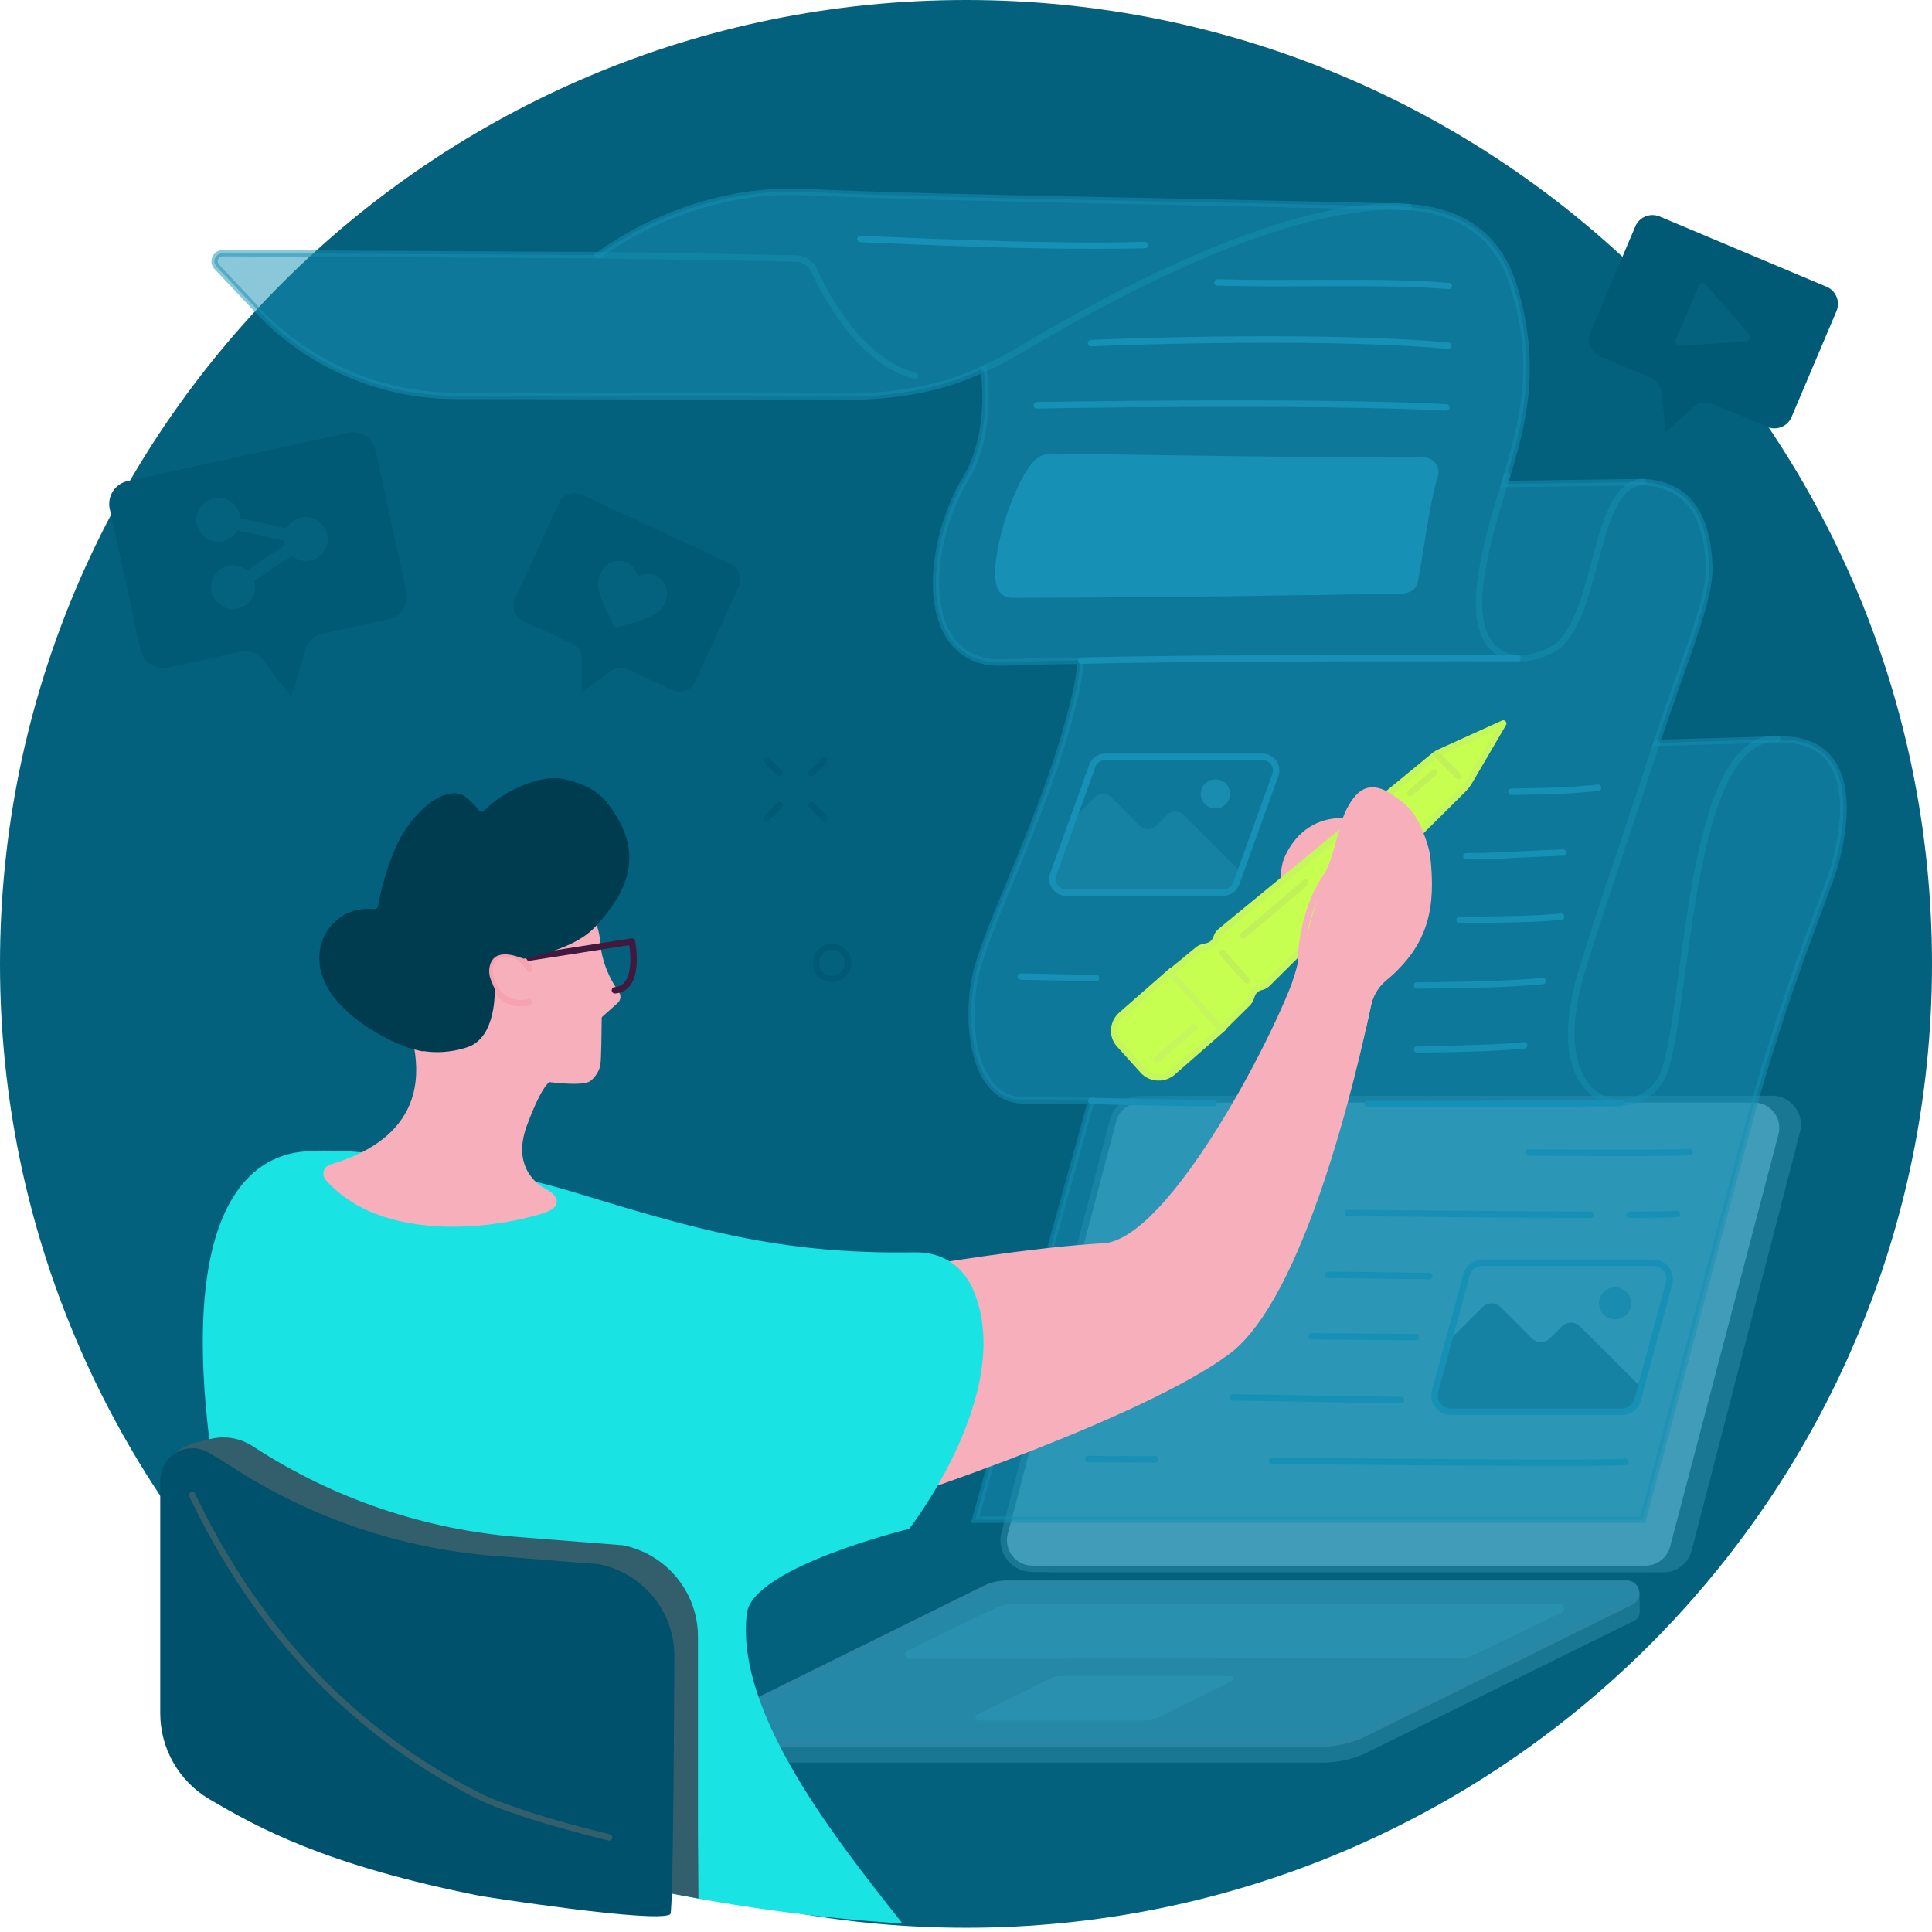 <svg width="460" height="460" viewBox="0 0 460 460" fill="none" xmlns="http://www.w3.org/2000/svg">
<path d="M230 458.996C357.025 458.996 460 356.247 460 229.498C460 102.75 357.025 0 230 0C102.975 0 0 102.75 0 229.498C0 356.247 102.975 458.996 230 458.996Z" fill="#04617E"/>
<path d="M396.166 374.338H250.198C245.721 374.338 242.466 370.054 243.597 365.679L269.402 266.046C270.187 263.006 272.911 260.887 276.004 260.887H421.971C426.449 260.887 429.704 265.171 428.573 269.546L402.767 369.179C401.983 372.219 399.282 374.338 396.166 374.338Z" fill="#1A7794"/>
<path d="M391.783 373.535H245.816C241.338 373.535 238.083 369.32 239.214 364.991L265.02 266.809C265.804 263.815 268.528 261.719 271.621 261.719H417.588C422.066 261.719 425.321 265.933 424.19 270.263L398.385 368.445C397.6 371.439 394.876 373.535 391.783 373.535Z" fill="#419CB9"/>
<path d="M391.781 374.293H245.814C243.436 374.293 241.244 373.211 239.789 371.345C238.335 369.48 237.851 367.085 238.451 364.805L264.256 266.623C265.133 263.283 268.157 260.957 271.596 260.957H417.563C419.941 260.957 422.134 262.039 423.588 263.905C425.042 265.771 425.527 268.166 424.926 270.446L399.121 368.651C398.244 371.967 395.22 374.293 391.781 374.293ZM271.619 262.477C268.872 262.477 266.449 264.343 265.756 266.991L239.951 365.196C239.466 367.016 239.859 368.927 241.013 370.424C242.167 371.921 243.921 372.773 245.814 372.773H391.781C394.528 372.773 396.952 370.908 397.644 368.259L423.449 270.077C423.934 268.258 423.542 266.346 422.387 264.849C421.233 263.352 419.479 262.5 417.586 262.5H271.619V262.477Z" fill="#1A7794"/>
<path d="M314.964 419.662H169.873C168.488 419.662 167.634 418.579 167.588 417.451C167.565 416.645 167.473 412.66 167.473 412.66L235.078 382.835C236.763 382.006 238.61 381.568 240.48 381.568L390.371 379.242C390.371 379.242 390.371 382.674 390.394 383.802C390.417 384.608 390.025 385.438 389.125 385.875L325.72 417.151C322.396 418.81 318.703 419.662 314.964 419.662Z" fill="#1A7794"/>
<path d="M314.277 415.148H170.848C168.124 415.148 167.27 411.486 169.717 410.289L234.415 378.321C236.1 377.492 237.946 377.055 239.816 377.055H387.33C389.73 377.055 390.492 380.302 388.345 381.362L325.033 412.638C321.686 414.296 318.016 415.148 314.277 415.148Z" fill="#2588A7"/>
<path d="M314.275 415.91H170.847C169.254 415.91 167.962 414.874 167.592 413.331C167.223 411.788 167.939 410.291 169.37 409.6L234.067 377.633C235.844 376.758 237.829 376.297 239.791 376.297H387.305C388.76 376.297 389.937 377.241 390.26 378.646C390.583 380.051 389.937 381.41 388.644 382.055L325.378 413.331C321.938 415.012 318.107 415.91 314.275 415.91ZM239.814 377.84C238.06 377.84 236.329 378.255 234.76 379.015L170.039 410.959C169.093 411.419 168.931 412.341 169.093 412.986C169.254 413.63 169.785 414.367 170.847 414.367H314.275C317.876 414.367 321.477 413.538 324.685 411.926L387.975 380.673C388.759 380.281 388.898 379.544 388.783 378.969C388.644 378.416 388.206 377.794 387.305 377.794H239.814V377.84Z" fill="#2987A5"/>
<path d="M216.104 392.969L237.085 382.835C238.355 382.236 239.717 381.914 241.125 381.914H371.351C372.482 381.914 372.828 383.457 371.812 383.941L350.854 394.052C349.839 394.535 348.754 394.788 347.623 394.788L216.566 394.973C215.435 394.996 215.066 393.476 216.104 392.969Z" fill="#2A90AF"/>
<path d="M272.749 409.626H232.956C232.195 409.626 231.964 408.613 232.633 408.267L250.591 399.4C251.052 399.17 251.56 399.055 252.091 399.055H293.014C293.684 399.055 293.892 399.953 293.291 400.252L275.726 408.935C274.803 409.396 273.788 409.626 272.749 409.626Z" fill="#2A90AF"/>
<path opacity="0.5" d="M232.207 361.83H391.146L415.336 271.294C419.698 254.988 424.799 238.889 430.662 223.067L435.924 208.88C435.924 208.88 448.111 175.323 423.183 176.06L394.47 176.867C400.494 158.28 407.211 143.172 406.957 134.973C406.426 118.068 397.678 115.097 391.169 114.798L358.163 115.235C362.41 101.624 366.472 87.298 360.24 67.653C356.339 55.331 347.084 50.149 335.381 49.297L332.981 49.182C255.104 47.408 220.02 47.017 191.537 45.704C162.985 44.391 142.558 60.72 142.558 60.72L53.025 60.26C51.317 60.26 50.44 62.286 51.594 63.507L61.496 74.009C73.614 86.861 90.509 94.162 108.19 94.208L199.131 94.438C218.543 94.691 228.952 90.177 234.169 87.782C234.169 87.782 236.615 102.821 229.922 113.83C220.943 128.616 218.473 154.066 234.63 157.405C238.07 158.119 244.001 157.267 257.389 157.267C257.389 157.267 256.812 161.413 256.396 163.324C250.464 191.376 234.4 220.442 232.022 233.086C229.645 245.73 232.507 261.414 243.124 261.921C245.156 262.013 247.094 261.921 259.766 262.082L232.207 361.83Z" fill="#1790B5"/>
<path opacity="0.5" d="M391.722 362.589H231.19L258.796 262.887C252.541 262.818 249.032 262.795 246.909 262.795C244.97 262.795 244.07 262.795 243.146 262.749C239.961 262.611 237.261 261.183 235.16 258.511C230.359 252.454 229.782 241.33 231.352 233.016C232.344 227.695 235.76 219.427 239.73 209.869C245.316 196.373 252.264 179.56 255.726 163.231C256.003 161.872 256.395 159.408 256.58 158.095C251.225 158.118 247.186 158.256 243.885 158.372C239.338 158.533 236.568 158.625 234.537 158.21C229.736 157.22 226.135 154.249 224.104 149.574C219.557 139.187 223.412 123.249 229.321 113.484C234.791 104.456 233.983 92.479 233.591 88.956C228.582 91.213 218.034 95.496 199.153 95.243L108.235 95.013C90.416 94.967 73.197 87.528 60.987 74.561L51.085 64.059C50.323 63.253 50.139 62.147 50.577 61.134C51.016 60.121 51.985 59.522 53.07 59.522L142.326 59.982C144.634 58.232 164.669 43.722 191.605 44.966C210.994 45.864 233.36 46.325 270.406 47.085C288.132 47.453 308.213 47.868 333.049 48.444L335.45 48.559C348.744 49.526 357.331 55.883 361.001 67.445C367.325 87.389 363.009 102.383 359.247 114.474L391.191 114.037C401.763 114.497 407.325 121.545 407.741 134.949C407.926 140.845 404.694 149.942 400.609 161.458C399.039 165.903 397.262 170.878 395.554 176.083L423.182 175.299C429.299 175.115 433.823 176.958 436.57 180.735C443.425 190.201 436.939 208.372 436.662 209.132L431.399 223.343C425.56 239.073 420.413 255.287 416.073 271.501L391.722 362.589ZM233.198 361.069H390.545L414.573 271.086C418.912 254.826 424.083 238.589 429.922 222.79L435.185 208.603C435.254 208.418 441.671 190.431 435.277 181.61C432.831 178.247 428.768 176.635 423.182 176.797L393.384 177.649L393.707 176.612C395.508 171.039 397.423 165.672 399.108 160.928C403.148 149.574 406.333 140.592 406.148 134.995C405.756 122.351 400.839 115.994 391.099 115.557L357.077 116.017L357.4 115.004C362.178 99.665 365.363 86.445 359.477 67.882C356.015 56.965 347.89 50.954 335.311 50.056L332.934 49.964C308.121 49.388 288.04 48.974 270.313 48.605C233.245 47.845 210.878 47.384 191.49 46.486C163.561 45.196 143.227 61.18 143.019 61.341L142.811 61.502H142.534L53.001 61.042C52.516 61.042 52.124 61.295 51.916 61.756C51.731 62.193 51.801 62.677 52.147 63.023L62.049 73.525C73.959 86.169 90.785 93.447 108.189 93.493L199.13 93.723C218.957 93.976 229.39 89.186 233.845 87.136L234.768 86.722L234.929 87.712C235.022 88.334 237.33 103.166 230.59 114.267C224.866 123.687 221.127 139.048 225.466 148.952C227.313 153.19 230.475 155.815 234.814 156.69C236.661 157.082 239.361 156.967 243.793 156.829C247.255 156.713 251.525 156.552 257.249 156.552C257.295 156.552 257.365 156.552 257.411 156.552H258.288L258.173 157.427C258.149 157.589 257.572 161.619 257.18 163.554C253.695 180.021 246.701 196.903 241.092 210.445C237.168 219.934 233.775 228.11 232.806 233.292C231.306 241.284 231.813 251.878 236.314 257.567C238.138 259.87 240.446 261.091 243.193 261.229C244.093 261.275 244.97 261.275 246.886 261.275C249.125 261.275 252.887 261.298 259.788 261.367L260.781 261.39L233.198 361.069Z" fill="#1790B5"/>
<path opacity="0.5" d="M217.871 90.244C217.802 90.244 217.733 90.244 217.687 90.221C204.507 86.743 196.152 71.197 193.151 64.679C192.505 63.274 191.097 62.33 189.55 62.307C180.272 62.123 157.098 61.685 142.164 61.524C141.749 61.524 141.402 61.178 141.402 60.764C141.402 60.349 141.749 60.004 142.164 60.004C157.098 60.165 180.272 60.603 189.55 60.787C191.674 60.833 193.636 62.1 194.513 64.057C197.421 70.391 205.5 85.453 218.033 88.77C218.449 88.885 218.679 89.3 218.587 89.691C218.518 90.013 218.195 90.244 217.871 90.244Z" fill="#1790B5"/>
<path opacity="0.5" d="M362.058 157.467C360.419 157.467 358.78 157.168 357.257 156.408C353.679 154.635 349.871 149.729 351.994 136.578C353.333 128.287 355.48 121.401 357.58 114.745L358.111 113.04C358.226 112.649 358.665 112.418 359.057 112.534C359.45 112.649 359.681 113.086 359.565 113.478L359.034 115.182C356.957 121.792 354.833 128.632 353.495 136.808C351.925 146.505 353.472 152.815 357.926 155.049C362.635 157.398 369.098 154.658 371.106 152.585C374.984 148.577 376.992 141.046 378.931 133.745C381.123 125.5 383.201 117.693 387.886 114.952C388.856 114.376 389.94 114.077 391.118 114.008C391.556 113.985 391.902 114.307 391.902 114.745C391.925 115.159 391.602 115.528 391.164 115.528C390.264 115.574 389.41 115.804 388.648 116.265C384.516 118.683 382.508 126.191 380.385 134.137C378.4 141.622 376.322 149.36 372.191 153.644C370.529 155.372 366.305 157.467 362.058 157.467Z" fill="#1790B5"/>
<path opacity="0.5" d="M234.257 88.584C233.957 88.584 233.68 88.422 233.565 88.146C233.38 87.754 233.565 87.317 233.934 87.133C236.935 85.751 239.912 84.185 242.774 82.48L243.351 82.135C265.717 68.731 307.449 46.529 335.446 48.556C335.862 48.578 336.185 48.947 336.162 49.362C336.139 49.776 335.77 50.099 335.354 50.075C307.772 48.072 266.387 70.136 244.159 83.448L243.582 83.793C240.674 85.52 237.65 87.133 234.603 88.538C234.465 88.561 234.372 88.584 234.257 88.584Z" fill="#1790B5"/>
<path d="M257.434 158.069C257.018 158.069 256.672 157.746 256.672 157.332C256.672 156.917 256.995 156.549 257.41 156.549C289.217 155.696 360.585 155.927 361.324 155.927C361.739 155.927 362.085 156.272 362.085 156.687C362.085 157.101 361.739 157.447 361.324 157.447C360.608 157.47 289.24 157.217 257.434 158.069C257.457 158.069 257.457 158.069 257.434 158.069Z" fill="#1790B5"/>
<path opacity="0.5" d="M385.835 263.25C384.335 263.25 382.858 262.951 381.45 262.352C378.288 260.97 368.57 254.59 376.141 230.108C379.211 220.159 382.973 208.92 386.62 198.049C389.021 190.886 391.49 183.47 393.729 176.538C393.868 176.146 394.283 175.916 394.699 176.054C395.091 176.192 395.322 176.607 395.183 177.021C392.944 183.954 390.452 191.37 388.051 198.532C384.427 209.403 380.665 220.642 377.595 230.569C371.871 249.04 376.141 258.39 382.05 260.947C386.62 262.951 392.229 260.993 394.814 256.525C396.799 253.093 398.115 243.328 399.638 232.043C403.008 207.031 407.209 175.893 422.096 175.156C422.466 175.133 422.812 175.133 423.158 175.133C423.574 175.133 423.92 175.478 423.92 175.893C423.92 176.307 423.574 176.653 423.158 176.653C422.835 176.653 422.489 176.653 422.166 176.676C408.548 177.344 404.254 209.081 401.138 232.25C399.523 244.18 398.276 253.6 396.13 257.285C393.983 261.039 389.921 263.25 385.835 263.25Z" fill="#1790B5"/>
<path d="M332.334 263.644C330.118 263.644 327.879 263.644 325.594 263.644C325.178 263.644 324.832 263.299 324.832 262.884C324.832 262.469 325.178 262.124 325.594 262.124C358.323 262.17 385.652 261.848 385.906 261.848C386.344 261.848 386.667 262.17 386.691 262.608C386.691 263.022 386.367 263.368 385.929 263.391C385.698 263.368 362.016 263.644 332.334 263.644Z" fill="#1790B5"/>
<path d="M288.985 263.414C278.275 263.299 268.466 263.115 259.81 262.884C259.395 262.884 259.048 262.516 259.071 262.101C259.071 261.687 259.418 261.341 259.856 261.364C268.512 261.595 278.321 261.756 289.008 261.894C289.424 261.894 289.77 262.24 289.77 262.677C289.747 263.069 289.401 263.414 288.985 263.414Z" fill="#1790B5"/>
<path d="M364.731 318.648L357.275 311.209C356.098 310.034 354.182 310.034 352.982 311.209L344.927 319.247L341.672 331.269C341.003 333.734 342.872 336.152 345.434 336.152H386.15C387.904 336.152 389.451 334.977 389.912 333.273L390.72 330.302L376.179 315.792C375.002 314.618 373.086 314.618 371.886 315.792L369.024 318.648C367.823 319.823 365.908 319.823 364.731 318.648Z" fill="#1682A3"/>
<path d="M386.153 336.913H345.437C343.983 336.913 342.621 336.245 341.744 335.094C340.867 333.942 340.567 332.468 340.936 331.063L348.438 303.311C348.992 301.284 350.838 299.879 352.938 299.879H393.654C395.108 299.879 396.47 300.547 397.347 301.698C398.224 302.85 398.524 304.324 398.155 305.729L390.654 333.481C390.1 335.485 388.253 336.913 386.153 336.913ZM352.938 301.399C351.53 301.399 350.284 302.343 349.915 303.702L342.413 331.455C342.159 332.399 342.344 333.389 342.944 334.149C343.544 334.932 344.444 335.37 345.414 335.37H386.13C387.538 335.37 388.784 334.426 389.153 333.067L396.655 305.314C396.909 304.37 396.724 303.38 396.124 302.62C395.524 301.837 394.624 301.399 393.654 301.399H352.938Z" fill="#1790B5"/>
<path d="M384.539 314.116C386.655 314.116 388.37 312.415 388.37 310.316C388.37 308.217 386.655 306.516 384.539 306.516C382.422 306.516 380.707 308.217 380.707 310.316C380.707 312.415 382.422 314.116 384.539 314.116Z" fill="#1A8CAF"/>
<path d="M271.373 196.606L264.587 189.835C263.502 188.753 261.771 188.753 260.686 189.835L255.516 195.063L250.415 208.076C249.815 210.31 251.5 212.521 253.831 212.521H290.877C292.47 212.521 293.878 211.462 294.293 209.918L295.032 207.224L281.806 194.027C280.721 192.944 278.99 192.944 277.905 194.027L275.297 196.629C274.189 197.689 272.435 197.689 271.373 196.606Z" fill="#1682A3"/>
<path d="M291.267 213.282H253.806C252.49 213.282 251.267 212.637 250.528 211.577C249.767 210.495 249.582 209.159 250.044 207.915L259.345 182.074C259.922 180.485 261.446 179.426 263.131 179.426H300.592C301.908 179.426 303.131 180.071 303.87 181.13C304.631 182.213 304.816 183.548 304.354 184.792L295.053 210.633C294.475 212.222 292.952 213.282 291.267 213.282ZM263.131 180.969C262.092 180.969 261.146 181.637 260.8 182.604L251.498 208.445C251.221 209.205 251.336 210.034 251.798 210.702C252.259 211.37 253.021 211.762 253.829 211.762H291.29C292.329 211.762 293.275 211.094 293.621 210.126L302.923 184.285C303.2 183.525 303.085 182.696 302.623 182.028C302.162 181.36 301.4 180.969 300.592 180.969H263.131Z" fill="#1790B5"/>
<path d="M289.382 192.507C291.307 192.503 292.864 190.943 292.86 189.023C292.856 187.102 291.293 185.548 289.368 185.552C287.443 185.556 285.886 187.116 285.89 189.036C285.893 190.957 287.457 192.511 289.382 192.507Z" fill="#1A8CAF"/>
<path d="M240.831 142.344C271.575 142.321 311.876 141.768 333.872 141.307C335.65 141.261 337.219 140.294 337.589 138.567C338.535 134.122 340.381 119.405 342.343 113.486C343.082 111.229 341.374 108.903 338.973 108.926C324.386 109.133 262.274 108.166 250.594 107.981C249.186 107.958 247.801 108.396 246.693 109.294C246.624 109.34 246.555 109.409 246.509 109.455C242.031 113.486 235.799 130.92 237.138 138.866C237.484 140.824 238.823 142.344 240.831 142.344Z" fill="#1790B5"/>
<path d="M359.844 189.285C359.428 189.285 359.082 188.94 359.082 188.525C359.082 188.111 359.405 187.765 359.844 187.742C370.761 187.604 375.031 187.351 380.409 186.821C380.825 186.775 381.194 187.074 381.24 187.512C381.286 187.927 380.986 188.295 380.548 188.341C375.101 188.871 370.831 189.147 359.844 189.285Z" fill="#1790B5"/>
<path d="M349.113 204.646C348.698 204.646 348.352 204.3 348.352 203.886C348.352 203.471 348.698 203.126 349.113 203.126C354.03 203.103 359.662 202.826 364.647 202.573C367.394 202.435 370.002 202.297 372.126 202.228C372.541 202.205 372.91 202.55 372.91 202.965C372.933 203.379 372.587 203.748 372.172 203.748C370.048 203.817 367.463 203.955 364.716 204.07C359.731 204.323 354.076 204.623 349.113 204.646C349.136 204.646 349.136 204.646 349.113 204.646Z" fill="#1790B5"/>
<path d="M347.52 219.8C347.104 219.8 346.758 219.455 346.758 219.04C346.758 218.625 347.104 218.28 347.52 218.28C359.291 218.165 365.708 218.073 371.617 217.497C372.032 217.451 372.401 217.75 372.448 218.188C372.494 218.602 372.194 218.971 371.755 219.017C365.8 219.593 359.36 219.685 347.52 219.8C347.543 219.8 347.543 219.8 347.52 219.8Z" fill="#1790B5"/>
<path d="M260.986 233.639C250.23 233.431 243.075 233.27 243.005 233.27C242.59 233.27 242.244 232.902 242.267 232.487C242.267 232.072 242.613 231.75 243.028 231.75H243.051C243.121 231.75 250.276 231.934 261.009 232.118C261.424 232.118 261.771 232.464 261.748 232.902C261.748 233.293 261.401 233.639 260.986 233.639Z" fill="#1790B5"/>
<path d="M337.359 235.393C336.944 235.393 336.598 235.047 336.598 234.633C336.598 234.218 336.944 233.873 337.359 233.873C351.578 233.781 360.787 233.458 367.227 232.813C367.642 232.767 368.012 233.067 368.058 233.504C368.104 233.919 367.804 234.287 367.365 234.333C360.879 234.978 351.647 235.324 337.359 235.393Z" fill="#1790B5"/>
<path d="M337.41 250.64C336.995 250.64 336.648 250.295 336.648 249.88C336.648 249.465 336.972 249.12 337.41 249.097C349.343 248.959 357.907 248.636 362.823 248.13C363.238 248.084 363.608 248.383 363.654 248.821C363.7 249.235 363.4 249.604 362.961 249.65C357.999 250.179 349.413 250.502 337.41 250.64Z" fill="#1790B5"/>
<path d="M385.672 275.259C379.879 275.259 372.608 275.236 363.906 275.19C363.491 275.19 363.145 274.845 363.145 274.43C363.145 274.016 363.491 273.67 363.906 273.67C387.449 273.808 400.329 273.762 402.245 273.532C402.66 273.486 403.052 273.785 403.099 274.2C403.145 274.614 402.845 275.006 402.429 275.052C401.206 275.19 395.597 275.259 385.672 275.259Z" fill="#1790B5"/>
<path d="M387.934 289.998C387.518 289.998 387.172 289.652 387.172 289.238C387.172 288.823 387.518 288.478 387.934 288.478C394.466 288.455 398.251 288.385 399.197 288.27C399.613 288.224 400.005 288.524 400.051 288.938C400.098 289.353 399.797 289.744 399.382 289.79C398.366 289.906 394.627 289.975 387.934 289.998Z" fill="#1790B5"/>
<path d="M378.772 289.997C363.722 289.974 344.773 289.812 320.906 289.559C320.491 289.559 320.145 289.214 320.145 288.799C320.145 288.385 320.491 288.039 320.906 288.039C344.749 288.269 363.722 288.431 378.749 288.477C379.164 288.477 379.51 288.822 379.51 289.237C379.533 289.674 379.187 289.997 378.772 289.997Z" fill="#1790B5"/>
<path d="M340.316 304.577C334.592 304.531 330.945 304.485 327.067 304.416C323.974 304.37 320.766 304.324 316.242 304.278C315.827 304.278 315.48 303.932 315.48 303.518C315.48 303.103 315.827 302.758 316.242 302.758C320.766 302.804 323.998 302.85 327.09 302.896C330.945 302.942 334.615 303.011 340.316 303.057C340.732 303.057 341.078 303.403 341.078 303.817C341.078 304.232 340.732 304.577 340.316 304.577Z" fill="#1790B5"/>
<path d="M337.109 319.134C330.415 319.088 324.299 319.018 318.228 318.972L312.25 318.926C311.834 318.926 311.488 318.581 311.488 318.166C311.488 317.752 311.834 317.406 312.25 317.406L318.228 317.452C324.322 317.498 330.415 317.567 337.109 317.614C337.524 317.614 337.87 317.959 337.87 318.374C337.87 318.788 337.524 319.134 337.109 319.134Z" fill="#1790B5"/>
<path d="M333.577 334.08C324.021 334.011 317.212 333.873 310.611 333.757C305.441 333.665 300.086 333.55 293.484 333.481C293.069 333.481 292.723 333.136 292.723 332.721C292.723 332.306 293.092 331.961 293.484 331.961C300.086 332.03 305.441 332.145 310.634 332.237C317.212 332.352 324.044 332.491 333.577 332.56C333.992 332.56 334.339 332.905 334.339 333.32C334.339 333.734 333.992 334.08 333.577 334.08Z" fill="#1790B5"/>
<path d="M370.392 349.028C353.404 349.028 326.491 348.797 302.879 348.567C302.463 348.567 302.117 348.221 302.117 347.807C302.117 347.392 302.463 347.047 302.879 347.047C354.928 347.577 384.01 347.669 386.942 347.3C387.357 347.254 387.75 347.554 387.796 347.968C387.842 348.383 387.542 348.774 387.126 348.82C385.811 348.958 379.556 349.028 370.392 349.028Z" fill="#1790B5"/>
<path d="M275.043 348.245C275.02 348.245 275.02 348.245 275.043 348.245L259.117 348.153C258.702 348.153 258.355 347.807 258.355 347.393C258.355 346.978 258.702 346.633 259.117 346.633L275.043 346.725C275.459 346.725 275.805 347.07 275.805 347.485C275.805 347.9 275.459 348.245 275.043 348.245Z" fill="#1790B5"/>
<path d="M344.383 97.784C344.36 97.784 344.36 97.784 344.337 97.784C312.553 96.103 247.533 97.254 246.886 97.277C246.471 97.3 246.125 96.955 246.102 96.517C246.102 96.103 246.425 95.757 246.863 95.734C247.51 95.711 312.576 94.56 344.429 96.241C344.844 96.264 345.167 96.632 345.144 97.047C345.121 97.485 344.798 97.784 344.383 97.784Z" fill="#1790B5"/>
<path d="M344.861 83.062C344.838 83.062 344.815 83.062 344.792 83.062C311.831 80.183 260.336 82.441 259.829 82.463C259.39 82.487 259.044 82.164 259.021 81.727C258.998 81.312 259.321 80.943 259.759 80.92C260.267 80.897 311.877 78.64 344.93 81.542C345.346 81.588 345.669 81.957 345.623 82.371C345.576 82.763 345.253 83.062 344.861 83.062Z" fill="#1790B5"/>
<path d="M344.979 68.85C344.956 68.85 344.933 68.85 344.91 68.85C335.631 68.067 323.768 68.113 312.319 68.159C304.725 68.182 296.878 68.228 289.861 67.998C289.445 67.975 289.099 67.629 289.122 67.215C289.145 66.8 289.491 66.455 289.907 66.478C296.901 66.685 304.725 66.662 312.319 66.639C323.814 66.593 335.701 66.547 345.049 67.353C345.464 67.399 345.787 67.767 345.741 68.182C345.695 68.55 345.372 68.85 344.979 68.85Z" fill="#1790B5"/>
<path d="M260.224 59.25C242.659 59.25 223.824 58.467 206.836 57.753L204.805 57.661C204.39 57.638 204.066 57.292 204.066 56.878C204.089 56.463 204.436 56.141 204.851 56.141L206.882 56.233C227.933 57.108 251.799 58.121 272.549 57.592C272.965 57.569 273.311 57.914 273.334 58.329C273.334 58.743 273.011 59.112 272.595 59.112C268.556 59.204 264.425 59.25 260.224 59.25Z" fill="#1790B5"/>
<path d="M40.045 158.953L57.148 155.198C59.249 154.738 61.441 155.544 62.734 157.271L69.335 166.069L72.682 154.738C73.259 152.803 74.829 151.329 76.79 150.892L92.532 147.437C95.51 146.792 97.402 143.821 96.756 140.827L89.439 107.294C88.793 104.3 85.838 102.411 82.861 103.056L30.351 114.548C27.373 115.193 25.48 118.164 26.127 121.158L33.443 154.692C34.136 157.709 37.067 159.597 40.045 158.953Z" fill="#005A76"/>
<path d="M54.376 134.676C56.015 134.308 57.631 134.791 58.831 135.782L67.833 129.817C67.787 129.678 67.741 129.563 67.718 129.448C67.671 129.195 67.648 128.964 67.625 128.711L56.523 126.27C55.831 127.537 54.63 128.504 53.107 128.849C50.314 129.471 47.521 127.675 46.898 124.865C46.275 122.055 48.052 119.245 50.868 118.647C53.661 118.025 56.454 119.821 57.077 122.631C57.123 122.884 57.146 123.115 57.169 123.368L68.271 125.809C68.964 124.543 70.164 123.575 71.688 123.23C74.48 122.608 77.273 124.404 77.896 127.214C78.52 130.024 76.742 132.834 73.926 133.433C72.288 133.801 70.672 133.317 69.472 132.327L60.47 138.292C60.516 138.43 60.562 138.545 60.585 138.661C61.209 141.47 59.431 144.28 56.615 144.879C53.822 145.501 51.029 143.704 50.406 140.895C49.806 138.108 51.584 135.298 54.376 134.676Z" fill="#05627E"/>
<path d="M124.617 147.849L136.203 153.215C137.635 153.883 138.558 155.311 138.535 156.9V164.915L145.436 159.802C146.613 158.927 148.183 158.766 149.521 159.388L160.185 164.316C162.216 165.261 164.594 164.363 165.517 162.336L175.95 139.604C176.873 137.577 175.996 135.182 173.988 134.238L138.419 117.77C136.388 116.826 134.011 117.724 133.087 119.751L122.655 142.483C121.708 144.51 122.608 146.905 124.617 147.849Z" fill="#005A76"/>
<path d="M145.575 133.893C146.752 133.387 148.068 133.41 149.268 133.939C150.168 134.331 150.838 134.999 151.322 135.874C151.553 136.312 151.738 136.818 151.853 137.348C152.315 137.072 152.8 136.887 153.284 136.772C154.254 136.542 155.2 136.634 156.077 137.026C157.277 137.555 158.155 138.546 158.547 139.766C158.939 140.987 158.87 142.346 158.293 143.613C157.716 144.925 156.677 145.893 155.085 146.699C153.654 147.413 151.784 147.942 149.637 148.587C148.899 148.795 148.068 149.048 147.214 149.301C146.983 149.37 146.729 149.347 146.521 149.255C146.314 149.163 146.129 148.979 146.037 148.772C145.667 147.942 145.298 147.159 144.952 146.468C144.006 144.442 143.175 142.691 142.736 141.148C142.251 139.421 142.321 137.993 142.898 136.68C143.452 135.39 144.398 134.4 145.575 133.893Z" fill="#05627E"/>
<path d="M420.755 101.649L407.806 96.19C406.214 95.522 404.367 95.845 403.098 96.996L396.589 102.915L395.619 93.542C395.458 91.929 394.419 90.547 392.942 89.926L381.032 84.905C378.77 83.961 377.731 81.358 378.678 79.101L389.364 53.905C390.311 51.648 392.919 50.611 395.181 51.556L434.904 68.276C437.166 69.221 438.205 71.823 437.258 74.08L426.572 99.276C425.625 101.556 423.017 102.593 420.755 101.649Z" fill="#005A76"/>
<path d="M398.991 80.992L404.53 67.979C404.807 67.311 405.684 67.173 406.169 67.726L416.487 79.656C417.017 80.254 416.625 81.199 415.817 81.268L399.96 82.35C399.222 82.396 398.714 81.659 398.991 80.992Z" fill="#05627E"/>
<path d="M219.821 302.071C219.821 302.071 245.118 297.718 262.799 296.751C280.479 295.783 309.1 236.754 309.677 229.638C309.677 229.638 310.139 228.164 309.585 226.459C307.877 221.139 303.838 209.923 306.677 204.027C311.408 194.147 320.249 195.598 320.249 195.598C320.249 195.598 322.695 186.777 328.443 188.781C332.851 190.324 337.721 194.653 338.598 202.668C339.799 213.608 339.983 224.272 329.643 232.678C327.635 234.313 326.227 236.57 325.696 239.081C322.418 254.742 310 308.612 292.089 321.762C271.085 337.216 214.535 355.78 214.535 355.78L219.821 302.071Z" fill="#F7AFBC"/>
<path d="M214.539 356.583C214.377 356.583 214.192 356.514 214.054 356.422C213.846 356.26 213.754 356.007 213.777 355.754L219.063 302.022C219.086 301.676 219.363 301.4 219.686 301.354C219.94 301.308 245.237 296.978 262.756 296.011C269.911 295.619 280.298 284.656 292 265.126C301.417 249.396 308.642 232.974 308.942 229.589C308.942 229.52 308.965 229.474 308.965 229.428C308.965 229.428 309.358 228.161 308.873 226.71C308.757 226.318 308.619 225.904 308.48 225.466C306.519 219.478 303.264 209.46 306.011 203.725C310.165 195.042 317.482 194.697 319.721 194.812C320.206 193.361 321.683 189.768 324.407 188.363C325.745 187.672 327.2 187.58 328.723 188.11C330.939 188.893 338.256 192.209 339.387 202.642C340.564 213.398 340.841 224.637 330.154 233.343C328.261 234.886 326.946 237.005 326.461 239.331C323.068 255.476 310.627 309.185 292.577 322.474C271.712 337.835 215.37 356.422 214.792 356.606C214.7 356.583 214.608 356.583 214.539 356.583ZM220.517 302.736L215.416 354.717C223.448 352.023 272.589 335.21 291.654 321.184C309.265 308.217 321.591 254.969 324.961 238.963C325.515 236.314 327.015 233.873 329.185 232.122C339.271 223.9 339.063 213.559 337.863 202.781C336.825 193.246 330.2 190.229 328.215 189.515C327.107 189.123 326.092 189.169 325.122 189.676C322.329 191.127 321.014 195.756 321.014 195.802C320.898 196.171 320.529 196.424 320.16 196.355C319.813 196.309 311.804 195.157 307.419 204.37C304.926 209.575 308.203 219.593 309.981 224.983C310.119 225.42 310.258 225.835 310.373 226.226C310.927 227.931 310.581 229.405 310.489 229.773C310.073 233.896 302.387 250.801 293.362 265.886C284.914 280.004 272.75 296.978 262.894 297.508C246.876 298.383 224.371 302.091 220.517 302.736Z" fill="#F7AFBC"/>
<path d="M290.758 245.121L278.387 231.74L285.219 226.12C285.588 225.82 286.05 225.59 286.511 225.498L287.365 225.314C288.45 225.083 289.327 224.277 289.65 223.218C289.835 222.642 290.158 222.136 290.643 221.744L341.399 179.988C341.815 179.643 342.276 179.367 342.784 179.136L357.949 172.25L349.916 185.977C349.478 186.714 348.947 187.405 348.324 188.026L301.814 234.158C301.422 234.549 300.914 234.826 300.383 234.964L300.245 234.987C299.206 235.24 298.352 236.023 298.052 237.037L297.891 237.543C297.752 238.004 297.475 238.442 297.129 238.787L290.758 245.121Z" fill="#C7FF50"/>
<path d="M290.758 245.903C290.735 245.903 290.735 245.903 290.758 245.903C290.528 245.903 290.343 245.811 290.204 245.65L277.833 232.268C277.694 232.107 277.625 231.9 277.625 231.693C277.648 231.485 277.74 231.278 277.902 231.163L284.734 225.543C285.196 225.152 285.773 224.875 286.35 224.76L287.204 224.576C288.035 224.392 288.681 223.793 288.912 223.01C289.12 222.296 289.558 221.651 290.135 221.167L340.891 179.412C341.353 179.02 341.884 178.698 342.438 178.445L357.603 171.558C357.903 171.42 358.272 171.489 358.48 171.742C358.71 171.996 358.734 172.341 358.572 172.641L350.54 186.367C350.078 187.173 349.501 187.91 348.832 188.578L302.322 234.71C301.838 235.193 301.214 235.539 300.522 235.723L300.383 235.746C299.599 235.93 298.975 236.529 298.722 237.289L298.56 237.796C298.375 238.372 298.052 238.924 297.614 239.362L291.243 245.673C291.151 245.811 290.943 245.903 290.758 245.903ZM279.495 231.831L290.781 244.037L296.598 238.28C296.852 238.026 297.06 237.704 297.175 237.335L297.337 236.829C297.729 235.562 298.791 234.572 300.083 234.249L300.222 234.226C300.637 234.134 301.007 233.904 301.307 233.627L347.816 187.496C348.393 186.92 348.878 186.298 349.293 185.607L356.102 173.953L343.13 179.849C342.692 180.057 342.299 180.31 341.93 180.609L291.174 222.365C290.828 222.664 290.574 223.033 290.435 223.47C290.043 224.783 288.935 225.797 287.596 226.096L286.742 226.28C286.396 226.349 286.05 226.534 285.773 226.764L279.495 231.831Z" fill="#C5F65C"/>
<path d="M347.239 185.537C347.055 185.537 346.847 185.468 346.709 185.307L341.584 180.217C341.284 179.918 341.284 179.434 341.584 179.135C341.884 178.835 342.369 178.835 342.669 179.135L347.793 184.225C348.093 184.524 348.093 185.008 347.793 185.307C347.632 185.445 347.424 185.537 347.239 185.537Z" fill="#C0F156"/>
<path d="M267.037 241.619L278.601 231.508L290.88 245.096L279.316 255.207C277.193 257.072 273.984 256.911 272.161 254.884L266.552 248.666C264.683 246.639 264.913 243.484 267.037 241.619Z" fill="#C7FF50"/>
<path d="M275.852 257.28C274.259 257.28 272.689 256.658 271.558 255.392L265.95 249.173C264.934 248.045 264.426 246.594 264.519 245.097C264.611 243.531 265.326 242.103 266.527 241.043L278.644 230.426L291.939 245.143L279.798 255.783C278.667 256.796 277.26 257.28 275.852 257.28ZM267.542 242.195C266.665 242.978 266.134 244.037 266.065 245.189C265.996 246.294 266.365 247.354 267.104 248.16L272.712 254.378C274.259 256.106 277.006 256.221 278.806 254.655L289.77 245.051L278.529 232.591L267.542 242.195Z" fill="#C5F75C"/>
<path d="M296.829 234.178C296.621 234.178 296.413 234.086 296.252 233.925L290.504 227.43C290.227 227.108 290.25 226.624 290.573 226.348C290.897 226.071 291.381 226.094 291.658 226.417L297.406 232.911C297.683 233.234 297.66 233.718 297.336 233.994C297.175 234.132 297.013 234.178 296.829 234.178Z" fill="#C0F156"/>
<path d="M295.978 223.495C295.77 223.495 295.539 223.403 295.401 223.218C295.124 222.896 295.17 222.412 295.493 222.136L310.334 209.584C310.658 209.307 311.142 209.353 311.419 209.676C311.696 209.998 311.65 210.482 311.327 210.758L296.485 223.31C296.324 223.449 296.139 223.495 295.978 223.495Z" fill="#C0F156"/>
<path d="M335.724 189.59C335.516 189.59 335.285 189.498 335.147 189.314C334.87 188.992 334.916 188.508 335.239 188.232L341.009 183.326C341.333 183.05 341.817 183.096 342.094 183.418C342.371 183.741 342.325 184.224 342.002 184.501L336.232 189.406C336.07 189.544 335.885 189.59 335.724 189.59Z" fill="#C0F156"/>
<path d="M275.456 253.016C275.249 253.016 275.018 252.924 274.879 252.763C274.602 252.441 274.648 251.957 274.948 251.681L283.835 243.988C284.158 243.712 284.643 243.758 284.92 244.057C285.197 244.38 285.151 244.863 284.85 245.14L275.964 252.832C275.803 252.97 275.641 253.016 275.456 253.016Z" fill="#C5F65C"/>
<path d="M309.684 229.639C309.684 229.639 312.153 216.304 315.87 208.496C318.778 202.416 320.209 182.172 331.173 189.956C333.527 191.638 335.143 192.628 336.874 195.737C337.82 197.442 339.505 201.817 339.759 204.075C340.959 215.037 339.99 224.296 329.603 232.725C327.595 234.337 326.21 236.595 325.679 239.105C325.379 240.579 309.638 230.123 309.684 229.639Z" fill="#F7AFBC"/>
<path d="M324.386 245.849C324.34 245.849 324.271 245.849 324.224 245.826C323.809 245.734 323.555 245.32 323.647 244.905C324.109 242.855 324.548 240.875 324.94 238.963C325.494 236.291 326.994 233.873 329.118 232.146C339.02 224.108 340.243 215.471 338.997 204.163C338.766 202.067 337.15 197.806 336.204 196.125C334.657 193.384 333.296 192.394 331.195 190.92L330.733 190.575C328.725 189.147 327.064 188.686 325.679 189.17C322.563 190.252 320.924 195.964 319.493 201.008C318.57 204.186 317.715 207.203 316.515 208.93C310.445 217.659 310.468 229.497 310.468 229.612C310.468 229.635 310.468 229.658 310.468 229.681C310.445 230.027 310.283 230.856 309.245 234.011C309.106 234.403 308.691 234.633 308.275 234.495C307.883 234.357 307.652 233.942 307.79 233.528C308.714 230.672 308.898 229.82 308.945 229.566C308.945 228.645 309.037 216.968 315.269 208.032C316.331 206.512 317.162 203.633 318.039 200.57C319.585 195.181 321.339 189.078 325.194 187.719C327.063 187.074 329.233 187.603 331.634 189.308L332.095 189.63C334.196 191.104 335.858 192.279 337.566 195.342C338.581 197.161 340.289 201.583 340.543 203.956C341.813 215.448 340.52 224.845 330.11 233.297C328.241 234.817 326.948 236.936 326.463 239.239C326.071 241.151 325.632 243.155 325.171 245.204C325.055 245.596 324.732 245.849 324.386 245.849Z" fill="#F7AFBC"/>
<path d="M217.681 298.177C185.228 298.706 164.64 292.373 136.296 283.759C116.538 277.748 84.454 272.658 71.575 274.247C57.264 275.998 41.084 291.935 51.725 355.778C53.802 368.283 55.349 379.569 57.565 389.587C70.859 408.841 88.494 425.309 111.875 437.285C122.216 442.582 164.547 454.812 214.888 457.99C199.424 438.436 174.98 407.897 177.819 384.175C179.158 373.097 216.481 364 216.481 364C216.481 364 241.709 331.595 231.899 307.55C229.383 301.355 224.398 298.061 217.681 298.177Z" fill="#1AE3E3"/>
<path d="M137.194 211.93C137.194 211.93 141.902 218.977 142.203 224.804C142.272 226.347 142.918 231.253 146.727 236.642C147.096 237.172 147.003 237.863 146.542 238.3L142.918 241.525C142.664 241.755 142.526 242.054 142.526 242.377C142.503 244.427 142.456 252.027 142.203 253.432C141.926 255.067 140.587 256.518 139.941 256.863C138.209 257.808 130.708 256.84 130.708 256.84C130.708 256.84 128.7 257.025 124.753 267.688C120.483 279.204 129.323 283.557 129.323 283.557C132.647 285.284 132.716 286.965 129.115 288.094C116.721 292.032 91.123 294.911 78.174 280.424C77.436 279.595 77.805 278.282 78.89 277.96C111.758 268.287 96.086 240.419 96.778 240.235C98.555 239.774 108.757 229.042 114.736 225.979C118.821 223.906 123.76 226.9 127.084 223.768L137.194 211.93Z" fill="#F7AFBC"/>
<path d="M107.742 292.076C96.825 292.076 85.145 289.451 77.575 280.975C77.044 280.399 76.859 279.593 77.09 278.833C77.298 278.073 77.898 277.497 78.636 277.267C87.823 274.572 93.986 270.173 96.986 264.185C101.441 255.295 97.656 245.162 96.432 241.845C95.971 240.578 95.855 240.325 96.063 239.933C96.155 239.749 96.363 239.588 96.571 239.542C97.171 239.358 99.641 237.147 101.833 235.166C105.803 231.619 110.766 227.174 114.367 225.332C116.398 224.295 118.544 224.41 120.599 224.503C122.907 224.618 124.915 224.733 126.484 223.259L136.617 211.421C136.779 211.237 137.01 211.145 137.24 211.145C137.471 211.168 137.702 211.283 137.84 211.49C138.048 211.789 142.665 218.768 142.965 224.733C143.011 225.677 143.449 230.652 147.35 236.179C147.95 237.009 147.812 238.16 147.027 238.851L143.403 242.075C143.311 242.144 143.265 242.26 143.265 242.375C143.242 245.254 143.172 252.14 142.941 253.568C142.618 255.41 141.187 257.069 140.287 257.552C138.51 258.497 132.462 257.852 130.801 257.644C130.385 257.921 128.585 259.51 125.446 267.985C121.476 278.741 129.3 282.725 129.647 282.91C131.701 283.992 132.647 285.075 132.555 286.226C132.462 287.355 131.401 288.207 129.323 288.875C124.084 290.533 116.144 292.076 107.742 292.076ZM97.632 240.694C97.702 240.878 97.771 241.108 97.863 241.315C99.156 244.793 103.103 255.41 98.371 264.876C95.186 271.256 88.677 275.908 79.098 278.741C78.844 278.81 78.659 279.017 78.59 279.271C78.521 279.524 78.567 279.777 78.752 279.985C91.608 294.402 117.159 291.155 128.885 287.424C130.431 286.94 131.031 286.41 131.055 286.088C131.055 286.019 131.055 285.351 128.977 284.268C128.908 284.222 119.583 279.478 124.038 267.456C127.754 257.437 129.9 256.17 130.639 256.101C130.685 256.101 130.754 256.101 130.801 256.101C133.824 256.493 138.533 256.769 139.572 256.217C139.987 255.986 141.187 254.766 141.441 253.315C141.626 252.255 141.718 246.958 141.764 242.375C141.764 241.822 141.995 241.315 142.411 240.947L146.034 237.723C146.219 237.561 146.265 237.285 146.104 237.078C141.949 231.205 141.51 225.838 141.441 224.825C141.233 220.449 138.325 215.244 137.102 213.217L127.638 224.295C127.615 224.318 127.592 224.341 127.592 224.341C125.538 226.299 122.999 226.161 120.529 226.023C118.567 225.931 116.721 225.838 115.059 226.668C111.62 228.418 106.75 232.771 102.849 236.272C100.195 238.667 98.602 240.072 97.632 240.694Z" fill="#F7AFBC"/>
<path d="M146.406 236.545C146.014 236.545 145.668 236.245 145.644 235.831C145.621 235.416 145.921 235.048 146.36 235.025C147.399 234.955 148.206 234.541 148.807 233.735C150.561 231.432 150.076 226.802 149.822 225.029L124.34 229.036C123.925 229.106 123.532 228.806 123.463 228.392C123.394 227.977 123.694 227.585 124.109 227.516L150.33 223.417C150.745 223.348 151.115 223.624 151.207 224.016C151.276 224.315 152.638 231.247 150.03 234.656C149.153 235.785 147.976 236.429 146.475 236.545C146.452 236.545 146.429 236.545 146.406 236.545Z" fill="#41193E"/>
<path d="M124.109 239.613C121.87 239.613 118.362 238.784 116.469 234.131C115.292 231.253 115.684 228.673 117.531 227.245C119.447 225.771 122.378 225.932 124.663 227.66C125.517 228.305 126.625 230.055 126.74 230.262C126.971 230.631 126.856 231.091 126.487 231.322C126.117 231.552 125.656 231.437 125.425 231.068C125.009 230.423 124.201 229.249 123.717 228.88C121.986 227.591 119.816 227.406 118.431 228.466C117.139 229.456 116.931 231.322 117.831 233.556C120.208 239.406 125.471 237.955 125.679 237.885C126.094 237.77 126.51 238.001 126.625 238.392C126.74 238.807 126.51 239.221 126.117 239.336C126.163 239.383 125.309 239.613 124.109 239.613Z" fill="#F5A2B1"/>
<path d="M146.867 194.493C144.467 190.463 141.859 187.008 133.942 185.442C128.517 184.383 119.677 188.367 115.338 192.973C114.969 193.365 114.392 193.365 114.091 192.996C113.145 191.822 110.929 189.15 108.967 188.92C103.266 188.252 97.45 195.599 95.372 199.399C93.849 202.163 91.31 208.404 90.017 215.682C89.948 216.142 89.533 216.465 89.071 216.442C87.363 216.281 83.924 216.281 80.854 218.538C75.407 222.568 76.007 228.441 76.053 229.155C76.792 237.538 85.332 243.734 91.818 247.096C96.226 249.376 97.865 249.699 100.45 250.298C100.589 250.321 100.75 250.321 100.912 250.275C103.197 250.62 107.098 250.781 111.414 249.284C118.292 246.912 117.785 235.512 117.785 235.512L116.907 233.37C116.377 232.08 116.307 230.606 116.838 229.293C118.454 225.332 124.455 228.303 124.686 228.257C135.95 225.931 139.943 222.614 141.997 220.38C149.36 212.365 152.707 204.258 146.867 194.493Z" fill="#003C4F"/>
<path d="M148.295 367.913C148.272 367.913 148.248 367.913 148.202 367.913L123.644 365.979C101.139 364.205 79.442 356.858 60.516 344.56C60.377 344.468 60.215 344.375 60.077 344.283C57.123 342.372 53.499 341.773 50.06 342.625L46.736 343.454C44.636 343.984 42.697 345.02 41.104 346.494C40.735 346.84 40.504 347.093 40.504 347.185L43.666 365.403C57.723 395.044 79.165 420.539 111.849 437.26C118.589 440.715 138.97 447.117 166.298 452.046C166.252 445.459 166.183 436.385 166.183 436.362V389.724C166.206 379.152 158.704 370.009 148.295 367.913Z" fill="#335E6B"/>
<path d="M114.506 451.45C77.206 444.034 61.349 435.121 49.924 428.418C42.63 424.158 38.152 416.35 38.152 407.921V352.462C38.152 346.612 44.477 342.927 49.601 345.829C51.47 346.888 53.271 348.017 55.025 349.145C73.836 361.398 95.464 368.699 117.853 370.472L142.596 372.43C153.029 374.503 160.554 383.646 160.554 394.263C160.554 394.263 160.369 455.296 159.607 455.78C156.214 458.037 114.506 451.45 114.506 451.45Z" fill="#00516B"/>
<path d="M145.043 438.246C144.974 438.246 144.928 438.246 144.859 438.223C137.657 436.473 130.871 434.584 125.193 432.765C124.801 432.627 124.57 432.212 124.708 431.797C124.847 431.406 125.262 431.176 125.678 431.314C131.31 433.133 138.073 435.022 145.228 436.749C145.643 436.841 145.897 437.256 145.782 437.67C145.69 437.993 145.389 438.246 145.043 438.246Z" fill="#335E6B"/>
<path d="M125.423 432.79C125.354 432.79 125.261 432.767 125.192 432.744C120.022 431.062 115.982 429.519 113.49 428.253C109.45 426.18 105.503 423.946 101.718 421.574C101.372 421.343 101.256 420.883 101.487 420.514C101.718 420.169 102.18 420.054 102.549 420.284C106.288 422.633 110.189 424.867 114.205 426.894C116.583 428.114 120.668 429.681 125.677 431.293C126.069 431.431 126.3 431.846 126.161 432.26C126.046 432.583 125.746 432.79 125.423 432.79Z" fill="#335E6B"/>
<path d="M102.134 421.686C101.995 421.686 101.857 421.64 101.718 421.571C77.506 406.324 58.44 384.375 45.076 356.3C44.892 355.909 45.053 355.471 45.446 355.287C45.838 355.103 46.276 355.264 46.461 355.655C59.71 383.477 78.567 405.219 102.549 420.304C102.895 420.534 103.011 420.995 102.78 421.363C102.642 421.548 102.388 421.686 102.134 421.686Z" fill="#335E6B"/>
<path d="M198.089 233.869C195.55 233.869 193.473 231.796 193.473 229.262C193.473 226.729 195.55 224.656 198.089 224.656C200.628 224.656 202.705 226.729 202.705 229.262C202.682 231.819 200.628 233.869 198.089 233.869ZM198.089 226.199C196.381 226.199 195.019 227.581 195.019 229.262C195.019 230.967 196.404 232.326 198.089 232.326C199.797 232.326 201.159 230.944 201.159 229.262C201.159 227.581 199.774 226.199 198.089 226.199Z" fill="#005A76"/>
<path d="M185.627 184.859C185.42 184.859 185.235 184.79 185.096 184.628L182.073 181.588C181.773 181.289 181.773 180.805 182.073 180.506C182.373 180.206 182.857 180.206 183.158 180.506L186.181 183.546C186.481 183.845 186.481 184.329 186.181 184.628C186.02 184.79 185.812 184.859 185.627 184.859Z" fill="#005A76"/>
<path d="M196.221 195.499C196.013 195.499 195.829 195.43 195.69 195.269L192.666 192.229C192.366 191.929 192.366 191.446 192.666 191.146C192.967 190.847 193.451 190.847 193.751 191.146L196.775 194.187C197.075 194.486 197.075 194.97 196.775 195.269C196.613 195.43 196.406 195.499 196.221 195.499Z" fill="#005A76"/>
<path d="M182.58 195.499C182.395 195.499 182.188 195.43 182.049 195.269C181.749 194.97 181.749 194.486 182.049 194.187L185.073 191.146C185.373 190.847 185.858 190.847 186.158 191.146C186.458 191.446 186.458 191.929 186.158 192.229L183.134 195.269C182.996 195.43 182.788 195.499 182.58 195.499Z" fill="#005A76"/>
<path d="M193.197 184.859C193.013 184.859 192.805 184.79 192.666 184.628C192.366 184.329 192.366 183.845 192.666 183.546L195.69 180.506C195.99 180.206 196.475 180.206 196.775 180.506C197.075 180.805 197.075 181.289 196.775 181.588L193.751 184.628C193.59 184.79 193.382 184.859 193.197 184.859Z" fill="#005A76"/>
</svg>
